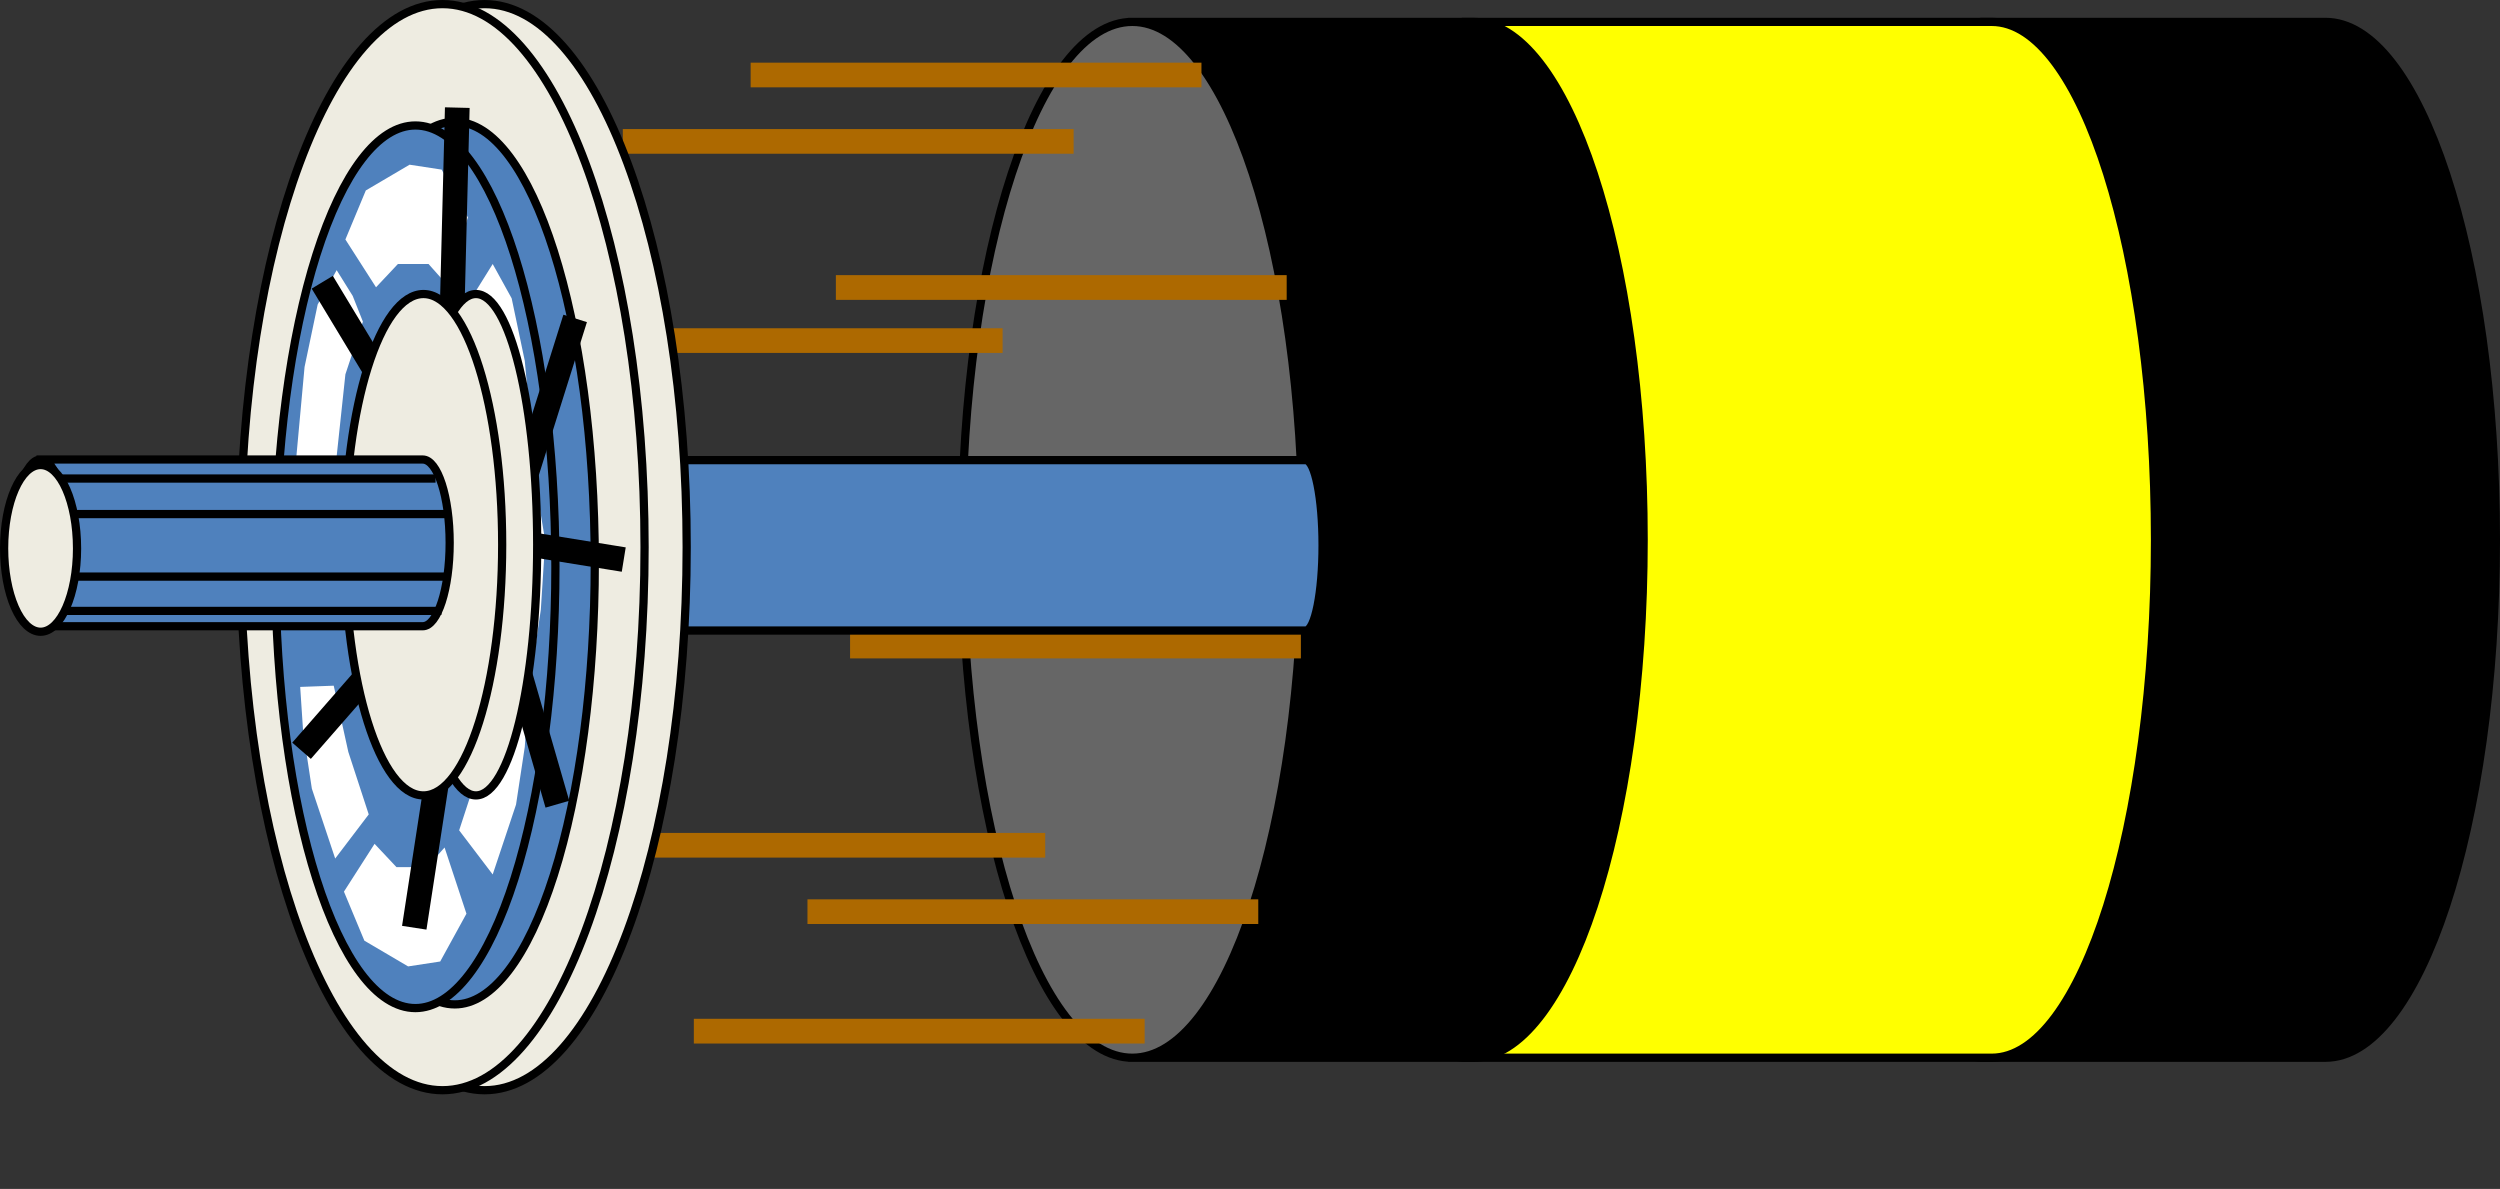<?xml version="1.0" encoding="UTF-8" standalone="no"?>
<svg
   xmlns:dc="http://purl.org/dc/elements/1.1/"
   xmlns:cc="http://creativecommons.org/ns#"
   xmlns:rdf="http://www.w3.org/1999/02/22-rdf-syntax-ns#"
   xmlns:svg="http://www.w3.org/2000/svg"
   xmlns="http://www.w3.org/2000/svg"
   xmlns:sodipodi="http://sodipodi.sourceforge.net/DTD/sodipodi-0.dtd"
   xmlns:inkscape="http://www.inkscape.org/namespaces/inkscape"
   version="1.1"
   viewBox="0 0 405.118 192.667"
   stroke-miterlimit="10"
   id="svg2"
   inkscape:version="0.91 r13725"
   sodipodi:docname="precious-metal-commutators.svg"
   width="405.118"
   height="192.667"
   style="fill:none;stroke:none;stroke-linecap:square;stroke-miterlimit:10">
  <rect x="0" y="0" width="405.118" height="192.667" fill="#333333" stroke="none"/>
  <defs
     id="defs235" />
  <sodipodi:namedview
     pagecolor="#ffffff"
     bordercolor="#666666"
     borderopacity="1"
     objecttolerance="10"
     gridtolerance="10"
     guidetolerance="10"
     inkscape:pageopacity="0"
     inkscape:pageshadow="2"
     inkscape:window-width="1920"
     inkscape:window-height="1017"
     id="namedview233"
     showgrid="false"
     fit-margin-top="0"
     fit-margin-left="0"
     fit-margin-right="0"
     fit-margin-bottom="0"
     inkscape:zoom="0.46354778"
     inkscape:cx="936.64843"
     inkscape:cy="-189.46313"
     inkscape:window-x="0"
     inkscape:window-y="870"
     inkscape:window-maximized="1"
     inkscape:current-layer="svg2" />
  <g
     transform="translate(-547.861,-422.654)"
     id="g4365">
    <path
       d="m 869.45,426.201 0,0 c 15.255,0 27.621,37.576 27.621,83.928 0,46.352 -12.366,83.928 -27.621,83.928 l 55.242,0 c 15.255,0 27.621,-37.576 27.621,-83.928 0,-46.352 -12.366,-83.928 -27.621,-83.928 z"
       id="path67"
       inkscape:connector-curvature="0"
       style="fill:#000000;fill-rule:evenodd" />
    <path
       d="m 869.45,426.201 0,0 c -15.255,0 -27.621,37.576 -27.621,83.928 0,46.352 12.366,83.928 27.621,83.928 l 0,0 c 15.255,0 27.621,-37.576 27.621,-83.928 0,-46.352 -12.366,-83.928 -27.621,-83.928 z"
       id="path69"
       inkscape:connector-curvature="0"
       style="fill:#666666;fill-rule:evenodd" />
    <path
       d="m 869.45,594.057 0,0 c 15.255,0 27.621,-37.576 27.621,-83.928 0,-46.352 -12.366,-83.928 -27.621,-83.928 l 0,0 c -15.255,0 -27.621,37.576 -27.621,83.928 0,46.352 12.366,83.928 27.621,83.928 l 55.242,0 c 15.255,0 27.621,-37.576 27.621,-83.928 0,-46.352 -12.366,-83.928 -27.621,-83.928 l -55.242,0"
       id="path71"
       inkscape:connector-curvature="0"
       style="fill:#000000;fill-opacity:0;fill-rule:evenodd" />
    <path
       d="m 869.45,594.057 0,0 c 15.255,0 27.621,-37.576 27.621,-83.928 0,-46.352 -12.366,-83.928 -27.621,-83.928 l 0,0 c -15.255,0 -27.621,37.576 -27.621,83.928 0,46.352 12.366,83.928 27.621,83.928 l 55.242,0 c 15.255,0 27.621,-37.576 27.621,-83.928 0,-46.352 -12.366,-83.928 -27.621,-83.928 l -55.242,0"
       id="path73"
       inkscape:connector-curvature="0"
       style="fill-rule:evenodd;stroke:#000000;stroke-width:1.333;stroke-linecap:butt;stroke-linejoin:round" />
    <path
       d="m 785.437,426.201 0,0 c 14.619,0 26.47,37.576 26.47,83.928 0,46.352 -11.851,83.928 -26.47,83.928 l 85.165,0 c 14.619,0 26.47,-37.576 26.47,-83.928 0,-46.352 -11.851,-83.928 -26.47,-83.928 z"
       id="path75"
       inkscape:connector-curvature="0"
       style="fill:#ffff00;fill-rule:evenodd" />
    <path
       d="m 785.437,426.201 0,0 c -14.619,0 -26.47,37.576 -26.47,83.928 0,46.352 11.851,83.928 26.47,83.928 l 0,0 c 14.619,0 26.47,-37.576 26.47,-83.928 0,-46.352 -11.851,-83.928 -26.47,-83.928 z"
       id="path77"
       inkscape:connector-curvature="0"
       style="fill:#ffff66;fill-rule:evenodd" />
    <path
       d="m 785.437,594.057 0,0 c 14.619,0 26.47,-37.576 26.47,-83.928 0,-46.352 -11.851,-83.928 -26.47,-83.928 l 0,0 c -14.619,0 -26.47,37.576 -26.47,83.928 0,46.352 11.851,83.928 26.47,83.928 l 85.165,0 c 14.619,0 26.47,-37.576 26.47,-83.928 0,-46.352 -11.851,-83.928 -26.47,-83.928 l -85.165,0"
       id="path79"
       inkscape:connector-curvature="0"
       style="fill:#000000;fill-opacity:0;fill-rule:evenodd" />
    <path
       d="m 785.437,594.057 0,0 c 14.619,0 26.47,-37.576 26.47,-83.928 0,-46.352 -11.851,-83.928 -26.47,-83.928 l 0,0 c -14.619,0 -26.47,37.576 -26.47,83.928 0,46.352 11.851,83.928 26.47,83.928 l 85.165,0 c 14.619,0 26.47,-37.576 26.47,-83.928 0,-46.352 -11.851,-83.928 -26.47,-83.928 l -85.165,0"
       id="path81"
       inkscape:connector-curvature="0"
       style="fill-rule:evenodd;stroke:#000000;stroke-width:1.333;stroke-linecap:butt;stroke-linejoin:round" />
    <path
       d="m 731.346,426.201 0,0 c 15.255,0 27.621,37.576 27.621,83.928 0,46.352 -12.366,83.928 -27.621,83.928 l 55.242,0 c 15.255,0 27.621,-37.576 27.621,-83.928 0,-46.352 -12.366,-83.928 -27.621,-83.928 z"
       id="path83"
       inkscape:connector-curvature="0"
       style="fill:#000000;fill-rule:evenodd" />
    <path
       d="m 731.346,426.201 0,0 c -15.255,0 -27.621,37.576 -27.621,83.928 0,46.352 12.366,83.928 27.621,83.928 l 0,0 c 15.255,0 27.621,-37.576 27.621,-83.928 0,-46.352 -12.366,-83.928 -27.621,-83.928 z"
       id="path85"
       inkscape:connector-curvature="0"
       style="fill:#666666;fill-rule:evenodd" />
    <path
       d="m 731.346,594.057 0,0 c 15.255,0 27.621,-37.576 27.621,-83.928 0,-46.352 -12.366,-83.928 -27.621,-83.928 l 0,0 c -15.255,0 -27.621,37.576 -27.621,83.928 0,46.352 12.366,83.928 27.621,83.928 l 55.242,0 c 15.255,0 27.621,-37.576 27.621,-83.928 0,-46.352 -12.366,-83.928 -27.621,-83.928 l -55.242,0"
       id="path87"
       inkscape:connector-curvature="0"
       style="fill:#000000;fill-opacity:0;fill-rule:evenodd" />
    <path
       d="m 731.346,594.057 0,0 c 15.255,0 27.621,-37.576 27.621,-83.928 0,-46.352 -12.366,-83.928 -27.621,-83.928 l 0,0 c -15.255,0 -27.621,37.576 -27.621,83.928 0,46.352 12.366,83.928 27.621,83.928 l 55.242,0 c 15.255,0 27.621,-37.576 27.621,-83.928 0,-46.352 -12.366,-83.928 -27.621,-83.928 l -55.242,0"
       id="path89"
       inkscape:connector-curvature="0"
       style="fill-rule:evenodd;stroke:#000000;stroke-width:1.333;stroke-linecap:butt;stroke-linejoin:round" />
    <path
       d="m 703.725,516.585 -69.052,0"
       id="path91"
       inkscape:connector-curvature="0"
       style="fill:#000000;fill-opacity:0;fill-rule:evenodd" />
    <path
       d="m 703.725,516.585 -69.052,0"
       id="path93"
       inkscape:connector-curvature="0"
       style="fill-rule:evenodd;stroke:#ad6900;stroke-width:4;stroke-linecap:butt;stroke-linejoin:round" />
    <path
       d="m 708.329,477.849 -62.147,0"
       id="path95"
       inkscape:connector-curvature="0"
       style="fill:#000000;fill-opacity:0;fill-rule:evenodd" />
    <path
       d="m 708.329,477.849 -62.147,0"
       id="path97"
       inkscape:connector-curvature="0"
       style="fill-rule:evenodd;stroke:#ad6900;stroke-width:4;stroke-linecap:butt;stroke-linejoin:round" />
    <path
       d="m 719.838,445.569 -69.052,0"
       id="path99"
       inkscape:connector-curvature="0"
       style="fill:#000000;fill-opacity:0;fill-rule:evenodd" />
    <path
       d="m 719.838,445.569 -69.052,0"
       id="path101"
       inkscape:connector-curvature="0"
       style="fill-rule:evenodd;stroke:#ad6900;stroke-width:4;stroke-linecap:butt;stroke-linejoin:round" />
    <path
       d="m 715.234,559.625 -69.052,0"
       id="path103"
       inkscape:connector-curvature="0"
       style="fill:#000000;fill-opacity:0;fill-rule:evenodd" />
    <path
       d="m 715.234,559.625 -69.052,0"
       id="path105"
       inkscape:connector-curvature="0"
       style="fill-rule:evenodd;stroke:#ad6900;stroke-width:4;stroke-linecap:butt;stroke-linejoin:round" />
    <path
       d="m 756.665,527.345 -69.052,0"
       id="path107"
       inkscape:connector-curvature="0"
       style="fill:#000000;fill-opacity:0;fill-rule:evenodd" />
    <path
       d="m 756.665,527.345 -69.052,0"
       id="path109"
       inkscape:connector-curvature="0"
       style="fill-rule:evenodd;stroke:#ad6900;stroke-width:4;stroke-linecap:butt;stroke-linejoin:round" />
    <path
       d="m 754.364,469.241 -69.052,0"
       id="path111"
       inkscape:connector-curvature="0"
       style="fill:#000000;fill-opacity:0;fill-rule:evenodd" />
    <path
       d="m 754.364,469.241 -69.052,0"
       id="path113"
       inkscape:connector-curvature="0"
       style="fill-rule:evenodd;stroke:#ad6900;stroke-width:4;stroke-linecap:butt;stroke-linejoin:round" />
    <path
       d="m 740.553,434.809 -69.052,0"
       id="path115"
       inkscape:connector-curvature="0"
       style="fill:#000000;fill-opacity:0;fill-rule:evenodd" />
    <path
       d="m 740.553,434.809 -69.052,0"
       id="path117"
       inkscape:connector-curvature="0"
       style="fill-rule:evenodd;stroke:#ad6900;stroke-width:4;stroke-linecap:butt;stroke-linejoin:round" />
    <path
       d="m 731.346,589.753 -69.052,0"
       id="path119"
       inkscape:connector-curvature="0"
       style="fill:#000000;fill-opacity:0;fill-rule:evenodd" />
    <path
       d="m 731.346,589.753 -69.052,0"
       id="path121"
       inkscape:connector-curvature="0"
       style="fill-rule:evenodd;stroke:#ad6900;stroke-width:4;stroke-linecap:butt;stroke-linejoin:round" />
    <path
       d="m 749.76,570.385 -69.052,0"
       id="path123"
       inkscape:connector-curvature="0"
       style="fill:#000000;fill-opacity:0;fill-rule:evenodd" />
    <path
       d="m 749.76,570.385 -69.052,0"
       id="path125"
       inkscape:connector-curvature="0"
       style="fill-rule:evenodd;stroke:#ad6900;stroke-width:4;stroke-linecap:butt;stroke-linejoin:round" />
    <path
       d="m 620.051,524.829 0,0 c 1.518,0 2.748,-6.181 2.748,-13.806 0,-7.625 -1.23,-13.806 -2.748,-13.806 l 139.379,0 c 1.518,0 2.748,6.181 2.748,13.806 0,7.625 -1.23,13.806 -2.748,13.806 z"
       id="path127"
       inkscape:connector-curvature="0"
       style="fill:#4f81bd;fill-rule:evenodd" />
    <path
       d="m 620.051,524.829 0,0 c -1.518,0 -2.748,-6.181 -2.748,-13.806 0,-7.625 1.23,-13.806 2.748,-13.806 l 0,0 c 1.518,0 2.748,6.181 2.748,13.806 0,7.625 -1.23,13.806 -2.748,13.806 z"
       id="path129"
       inkscape:connector-curvature="0"
       style="fill:#95b3d7;fill-rule:evenodd" />
    <path
       d="m 620.051,497.217 0,0 c 1.518,0 2.748,6.181 2.748,13.806 0,7.625 -1.23,13.806 -2.748,13.806 l 0,0 c -1.518,0 -2.748,-6.181 -2.748,-13.806 0,-7.625 1.23,-13.806 2.748,-13.806 l 139.379,0 c 1.518,0 2.748,6.181 2.748,13.806 0,7.625 -1.23,13.806 -2.748,13.806 l -139.379,0"
       id="path131"
       inkscape:connector-curvature="0"
       style="fill:#000000;fill-opacity:0;fill-rule:evenodd" />
    <path
       d="m 620.051,497.217 0,0 c 1.518,0 2.748,6.181 2.748,13.806 0,7.625 -1.23,13.806 -2.748,13.806 l 0,0 c -1.518,0 -2.748,-6.181 -2.748,-13.806 0,-7.625 1.23,-13.806 2.748,-13.806 l 139.379,0 c 1.518,0 2.748,6.181 2.748,13.806 0,7.625 -1.23,13.806 -2.748,13.806 l -139.379,0"
       id="path133"
       inkscape:connector-curvature="0"
       style="fill-rule:evenodd;stroke:#000000;stroke-width:1.333;stroke-linecap:butt;stroke-linejoin:round" />
    <path
       d="m 626.386,599.321 0,0 c -18.086,0 -32.748,-39.399 -32.748,-88 l 0,0 c 0,-48.601 14.662,-88 32.748,-88 l 0,0 c 18.087,0 32.749,39.399 32.749,88 l 0,0 c 0,48.601 -14.662,88 -32.749,88 z"
       id="path135"
       inkscape:connector-curvature="0"
       style="fill:#eeece1;fill-rule:evenodd" />
    <path
       d="m 626.386,599.321 0,0 c -18.086,0 -32.748,-39.399 -32.748,-88 l 0,0 c 0,-48.601 14.662,-88 32.748,-88 l 0,0 c 18.087,0 32.749,39.399 32.749,88 l 0,0 c 0,48.601 -14.662,88 -32.749,88 z"
       id="path137"
       inkscape:connector-curvature="0"
       style="fill-rule:evenodd;stroke:#000000;stroke-width:1.333;stroke-linecap:butt;stroke-linejoin:round" />
    <path
       d="m 619.563,599.321 0,0 c -18.086,0 -32.749,-39.399 -32.749,-88 l 0,0 c 0,-48.601 14.662,-88 32.749,-88 l 0,0 c 18.086,0 32.749,39.399 32.749,88 l 0,0 c 0,48.601 -14.662,88 -32.749,88 z"
       id="path139"
       inkscape:connector-curvature="0"
       style="fill:#eeece1;fill-rule:evenodd" />
    <path
       d="m 619.563,599.321 0,0 c -18.086,0 -32.749,-39.399 -32.749,-88 l 0,0 c 0,-48.601 14.662,-88 32.749,-88 l 0,0 c 18.086,0 32.749,39.399 32.749,88 l 0,0 c 0,48.601 -14.662,88 -32.749,88 z"
       id="path141"
       inkscape:connector-curvature="0"
       style="fill-rule:evenodd;stroke:#000000;stroke-width:1.333;stroke-linecap:butt;stroke-linejoin:round" />
    <path
       d="m 644.245,513.903 0,0 c 0,-39.495 -10.158,-71.512 -22.689,-71.512 l 0,0 c -6.017,0 -11.788,7.534 -16.043,20.945 -4.255,13.411 -6.645,31.601 -6.645,50.567 l 0,0 c 0,39.495 10.158,71.512 22.689,71.512 l 0,0 c 6.017,0 11.788,-7.534 16.043,-20.945 4.255,-13.411 6.645,-31.601 6.645,-50.567 z"
       id="path143"
       inkscape:connector-curvature="0"
       style="fill:#4f81bd;fill-rule:evenodd" />
    <path
       d="m 644.245,513.903 0,0 c 0,-39.495 -10.158,-71.512 -22.689,-71.512 l 0,0 c -6.017,0 -11.788,7.534 -16.043,20.945 -4.255,13.411 -6.645,31.601 -6.645,50.567 l 0,0 c 0,39.495 10.158,71.512 22.689,71.512 l 0,0 c 6.017,0 11.788,-7.534 16.043,-20.945 4.255,-13.411 6.645,-31.601 6.645,-50.567 z"
       id="path145"
       inkscape:connector-curvature="0"
       style="fill-rule:evenodd;stroke:#000000;stroke-width:1.333;stroke-linecap:butt;stroke-linejoin:round" />
    <path
       d="m 637.864,514.499 0,0 c 0,-39.495 -10.158,-71.512 -22.689,-71.512 l 0,0 c -6.017,0 -11.788,7.534 -16.043,20.945 -4.255,13.411 -6.645,31.601 -6.645,50.567 l 0,0 c 0,39.495 10.158,71.512 22.689,71.512 l 0,0 c 6.017,0 11.788,-7.534 16.043,-20.945 4.255,-13.411 6.645,-31.601 6.645,-50.567 z"
       id="path147"
       inkscape:connector-curvature="0"
       style="fill:#4f81bd;fill-rule:evenodd" />
    <path
       d="m 637.864,514.499 0,0 c 0,-39.495 -10.158,-71.512 -22.689,-71.512 l 0,0 c -6.017,0 -11.788,7.534 -16.043,20.945 -4.255,13.411 -6.645,31.601 -6.645,50.567 l 0,0 c 0,39.495 10.158,71.512 22.689,71.512 l 0,0 c 6.017,0 11.788,-7.534 16.043,-20.945 4.255,-13.411 6.645,-31.601 6.645,-50.567 z"
       id="path149"
       inkscape:connector-curvature="0"
       style="fill-rule:evenodd;stroke:#000000;stroke-width:1.333;stroke-linecap:butt;stroke-linejoin:round" />
    <path
       d="m 603.831,461.461 3.309,-7.946 7.09,-4.172 5.199,0.795 4.254,7.747 -3.545,10.727 -2.836,-3.178 -4.963,0 -3.545,3.774 -4.963,-7.747 z"
       id="path151"
       inkscape:connector-curvature="0"
       style="fill:#ffffff;fill-rule:evenodd" />
    <path
       d="m 627.701,465.434 -2.6,4.172 -1.654,4.172 2.836,8.542 1.654,15.495 6.381,-1.192 -1.418,-15.494 -2.127,-10.131 -3.072,-5.562 z"
       id="path153"
       inkscape:connector-curvature="0"
       style="fill:#ffffff;fill-rule:evenodd" />
    <path
       d="m 635.028,503.177 -5.672,0 0.709,11.323 -1.418,14.302 5.672,0.596 1.182,-7.946 0.709,-11.124 -1.182,-7.151 z"
       id="path155"
       inkscape:connector-curvature="0"
       style="fill:#ffffff;fill-rule:evenodd" />
    <path
       d="m 625.574,547.077 2.363,-10.727 5.436,0.199 -0.473,7.151 -1.418,9.336 -3.781,11.323 -5.436,-7.151 3.309,-10.131 z"
       id="path157"
       inkscape:connector-curvature="0"
       style="fill:#ffffff;fill-rule:evenodd" />
    <path
       d="m 603.595,567.14 3.309,7.946 7.09,4.172 5.199,-0.795 4.254,-7.747 -3.545,-10.727 -2.836,3.178 -4.963,0 -3.545,-3.774 -4.963,7.747 z"
       id="path159"
       inkscape:connector-curvature="0"
       style="fill:#ffffff;fill-rule:evenodd" />
    <path
       d="m 602.413,466.427 2.6,4.172 1.654,4.172 -2.836,8.542 -1.654,15.495 -6.381,-1.192 1.418,-15.494 2.127,-10.131 3.072,-5.562 z"
       id="path161"
       inkscape:connector-curvature="0"
       style="fill:#ffffff;fill-rule:evenodd" />
    <path
       d="m 604.304,544.495 -2.363,-10.727 -5.436,0.199 0.473,7.151 1.418,9.336 3.781,11.323 5.436,-7.151 -3.309,-10.131 z"
       id="path163"
       inkscape:connector-curvature="0"
       style="fill:#ffffff;fill-rule:evenodd" />
    <path
       d="m 620.73,488.576 1.182,-46.483"
       id="path165"
       inkscape:connector-curvature="0"
       style="fill:#000000;fill-opacity:0;fill-rule:evenodd" />
    <path
       d="m 620.73,488.576 1.182,-46.483"
       id="path167"
       inkscape:connector-curvature="0"
       style="fill-rule:evenodd;stroke:#000000;stroke-width:4;stroke-linecap:butt;stroke-linejoin:round" />
    <path
       d="m 615.294,571.014 6.145,-39.928"
       id="path169"
       inkscape:connector-curvature="0"
       style="fill:#000000;fill-opacity:0;fill-rule:evenodd" />
    <path
       d="m 615.294,571.014 6.145,-39.928"
       id="path171"
       inkscape:connector-curvature="0"
       style="fill-rule:evenodd;stroke:#000000;stroke-width:4;stroke-linecap:butt;stroke-linejoin:round" />
    <path
       d="m 598.041,542.806 16.307,-18.673"
       id="path173"
       inkscape:connector-curvature="0"
       style="fill:#000000;fill-opacity:0;fill-rule:evenodd" />
    <path
       d="m 598.041,542.806 16.307,-18.673"
       id="path175"
       inkscape:connector-curvature="0"
       style="fill-rule:evenodd;stroke:#000000;stroke-width:4;stroke-linecap:butt;stroke-linejoin:round" />
    <path
       d="M 617.421,497.118 601.113,470.102"
       id="path177"
       inkscape:connector-curvature="0"
       style="fill:#000000;fill-opacity:0;fill-rule:evenodd" />
    <path
       d="M 617.421,497.118 601.113,470.102"
       id="path179"
       inkscape:connector-curvature="0"
       style="fill-rule:evenodd;stroke:#000000;stroke-width:4;stroke-linecap:butt;stroke-linejoin:round" />
    <path
       d="m 633.846,497.217 6.617,-21.056"
       id="path181"
       inkscape:connector-curvature="0"
       style="fill:#000000;fill-opacity:0;fill-rule:evenodd" />
    <path
       d="m 633.846,497.217 6.617,-21.056"
       id="path183"
       inkscape:connector-curvature="0"
       style="fill-rule:evenodd;stroke:#000000;stroke-width:4;stroke-linecap:butt;stroke-linejoin:round" />
    <path
       d="m 630.065,524.829 7.563,26.221"
       id="path185"
       inkscape:connector-curvature="0"
       style="fill:#000000;fill-opacity:0;fill-rule:evenodd" />
    <path
       d="m 630.065,524.829 7.563,26.221"
       id="path187"
       inkscape:connector-curvature="0"
       style="fill-rule:evenodd;stroke:#000000;stroke-width:4;stroke-linecap:butt;stroke-linejoin:round" />
    <path
       d="m 627.347,509.831 19.616,3.178"
       id="path189"
       inkscape:connector-curvature="0"
       style="fill:#000000;fill-opacity:0;fill-rule:evenodd" />
    <path
       d="m 627.347,509.831 19.616,3.178"
       id="path191"
       inkscape:connector-curvature="0"
       style="fill-rule:evenodd;stroke:#000000;stroke-width:4;stroke-linecap:butt;stroke-linejoin:round" />
    <path
       d="m 624.984,551.547 0,0 c -5.482,0 -9.926,-18.188 -9.926,-40.623 l 0,0 c 0,-22.435 4.444,-40.623 9.926,-40.623 l 0,0 c 5.482,0 9.926,18.188 9.926,40.623 l 0,0 c 0,22.435 -4.444,40.623 -9.926,40.623 z"
       id="path193"
       inkscape:connector-curvature="0"
       style="fill:#eeece1;fill-rule:evenodd" />
    <path
       d="m 624.984,551.547 0,0 c -5.482,0 -9.926,-18.188 -9.926,-40.623 l 0,0 c 0,-22.435 4.444,-40.623 9.926,-40.623 l 0,0 c 5.482,0 9.926,18.188 9.926,40.623 l 0,0 c 0,22.435 -4.444,40.623 -9.926,40.623 z"
       id="path195"
       inkscape:connector-curvature="0"
       style="fill-rule:evenodd;stroke:#000000;stroke-width:1.333;stroke-linecap:butt;stroke-linejoin:round" />
    <path
       d="m 616.475,551.547 0,0 c -7.048,0 -12.762,-18.188 -12.762,-40.623 l 0,0 c 0,-22.435 5.714,-40.623 12.762,-40.623 l 0,0 c 7.048,0 12.762,18.188 12.762,40.623 l 0,0 c 0,22.435 -5.714,40.623 -12.762,40.623 z"
       id="path197"
       inkscape:connector-curvature="0"
       style="fill:#eeece1;fill-rule:evenodd" />
    <path
       d="m 616.475,551.547 0,0 c -7.048,0 -12.762,-18.188 -12.762,-40.623 l 0,0 c 0,-22.435 5.714,-40.623 12.762,-40.623 l 0,0 c 7.048,0 12.762,18.188 12.762,40.623 l 0,0 c 0,22.435 -5.714,40.623 -12.762,40.623 z"
       id="path199"
       inkscape:connector-curvature="0"
       style="fill-rule:evenodd;stroke:#000000;stroke-width:1.333;stroke-linecap:butt;stroke-linejoin:round" />
    <path
       d="m 554.434,524.134 0,0 c 2.413,0 4.369,-6.048 4.369,-13.508 0,-7.46 -1.956,-13.508 -4.369,-13.508 l 61.926,0 c 2.413,0 4.369,6.048 4.369,13.508 0,7.46 -1.956,13.508 -4.369,13.508 z"
       id="path201"
       inkscape:connector-curvature="0"
       style="fill:#4f81bd;fill-rule:evenodd" />
    <path
       d="m 554.434,524.134 0,0 c -2.413,0 -4.369,-6.048 -4.369,-13.508 0,-7.46 1.956,-13.508 4.369,-13.508 l 0,0 c 2.413,0 4.369,6.048 4.369,13.508 0,7.46 -1.956,13.508 -4.369,13.508 z"
       id="path203"
       inkscape:connector-curvature="0"
       style="fill:#95b3d7;fill-rule:evenodd" />
    <path
       d="m 554.434,497.118 0,0 c 2.413,0 4.369,6.048 4.369,13.508 0,7.46 -1.956,13.508 -4.369,13.508 l 0,0 c -2.413,0 -4.369,-6.048 -4.369,-13.508 0,-7.46 1.956,-13.508 4.369,-13.508 l 61.926,0 c 2.413,0 4.369,6.048 4.369,13.508 0,7.46 -1.956,13.508 -4.369,13.508 l -61.926,0"
       id="path205"
       inkscape:connector-curvature="0"
       style="fill:#000000;fill-opacity:0;fill-rule:evenodd" />
    <path
       d="m 554.434,497.118 0,0 c 2.413,0 4.369,6.048 4.369,13.508 0,7.46 -1.956,13.508 -4.369,13.508 l 0,0 c -2.413,0 -4.369,-6.048 -4.369,-13.508 0,-7.46 1.956,-13.508 4.369,-13.508 l 61.926,0 c 2.413,0 4.369,6.048 4.369,13.508 0,7.46 -1.956,13.508 -4.369,13.508 l -61.926,0"
       id="path207"
       inkscape:connector-curvature="0"
       style="fill-rule:evenodd;stroke:#000000;stroke-width:1.333;stroke-linecap:butt;stroke-linejoin:round" />
    <path
       d="m 619.193,516.089 -64.757,0"
       id="path209"
       inkscape:connector-curvature="0"
       style="fill:#000000;fill-opacity:0;fill-rule:evenodd" />
    <path
       d="m 619.193,516.089 -64.757,0"
       id="path211"
       inkscape:connector-curvature="0"
       style="fill-rule:evenodd;stroke:#000000;stroke-width:1.333;stroke-linecap:butt;stroke-linejoin:round" />
    <path
       d="m 619.666,505.958 -64.757,0"
       id="path213"
       inkscape:connector-curvature="0"
       style="fill:#000000;fill-opacity:0;fill-rule:evenodd" />
    <path
       d="m 619.666,505.958 -64.757,0"
       id="path215"
       inkscape:connector-curvature="0"
       style="fill-rule:evenodd;stroke:#000000;stroke-width:1.333;stroke-linecap:butt;stroke-linejoin:round" />
    <path
       d="m 617.775,500.197 -64.521,0"
       id="path217"
       inkscape:connector-curvature="0"
       style="fill:#000000;fill-opacity:0;fill-rule:evenodd" />
    <path
       d="m 617.775,500.197 -64.521,0"
       id="path219"
       inkscape:connector-curvature="0"
       style="fill-rule:evenodd;stroke:#000000;stroke-width:1.333;stroke-linecap:butt;stroke-linejoin:round" />
    <path
       d="m 618.721,521.651 -64.521,0"
       id="path221"
       inkscape:connector-curvature="0"
       style="fill:#000000;fill-opacity:0;fill-rule:evenodd" />
    <path
       d="m 618.721,521.651 -64.521,0"
       id="path223"
       inkscape:connector-curvature="0"
       style="fill-rule:evenodd;stroke:#000000;stroke-width:1.333;stroke-linecap:butt;stroke-linejoin:round" />
    <path
       d="m 560.345,511.52 0,0 c 0,7.46 -2.645,13.508 -5.908,13.508 l 0,0 c -1.567,0 -3.07,-1.423 -4.178,-3.956 -1.108,-2.533 -1.731,-5.969 -1.731,-9.552 l 0,0 c 0,-7.46 2.645,-13.508 5.908,-13.508 l 0,0 c 3.263,0 5.908,6.048 5.908,13.508 z"
       id="path225"
       inkscape:connector-curvature="0"
       style="fill:#eeece1;fill-rule:evenodd" />
    <path
       d="m 560.345,511.52 0,0 c 0,7.46 -2.645,13.508 -5.908,13.508 l 0,0 c -1.567,0 -3.07,-1.423 -4.178,-3.956 -1.108,-2.533 -1.731,-5.969 -1.731,-9.552 l 0,0 c 0,-7.46 2.645,-13.508 5.908,-13.508 l 0,0 c 3.263,0 5.908,6.048 5.908,13.508 z"
       id="path227"
       inkscape:connector-curvature="0"
       style="fill-rule:evenodd;stroke:#000000;stroke-width:1.333;stroke-linecap:butt;stroke-linejoin:round" />
    <path
       d="m 583.917,511.321 -4.153,104"
       id="path229"
       inkscape:connector-curvature="0"
       style="fill:#000000;fill-opacity:0;fill-rule:evenodd" />
  </g>
</svg>
